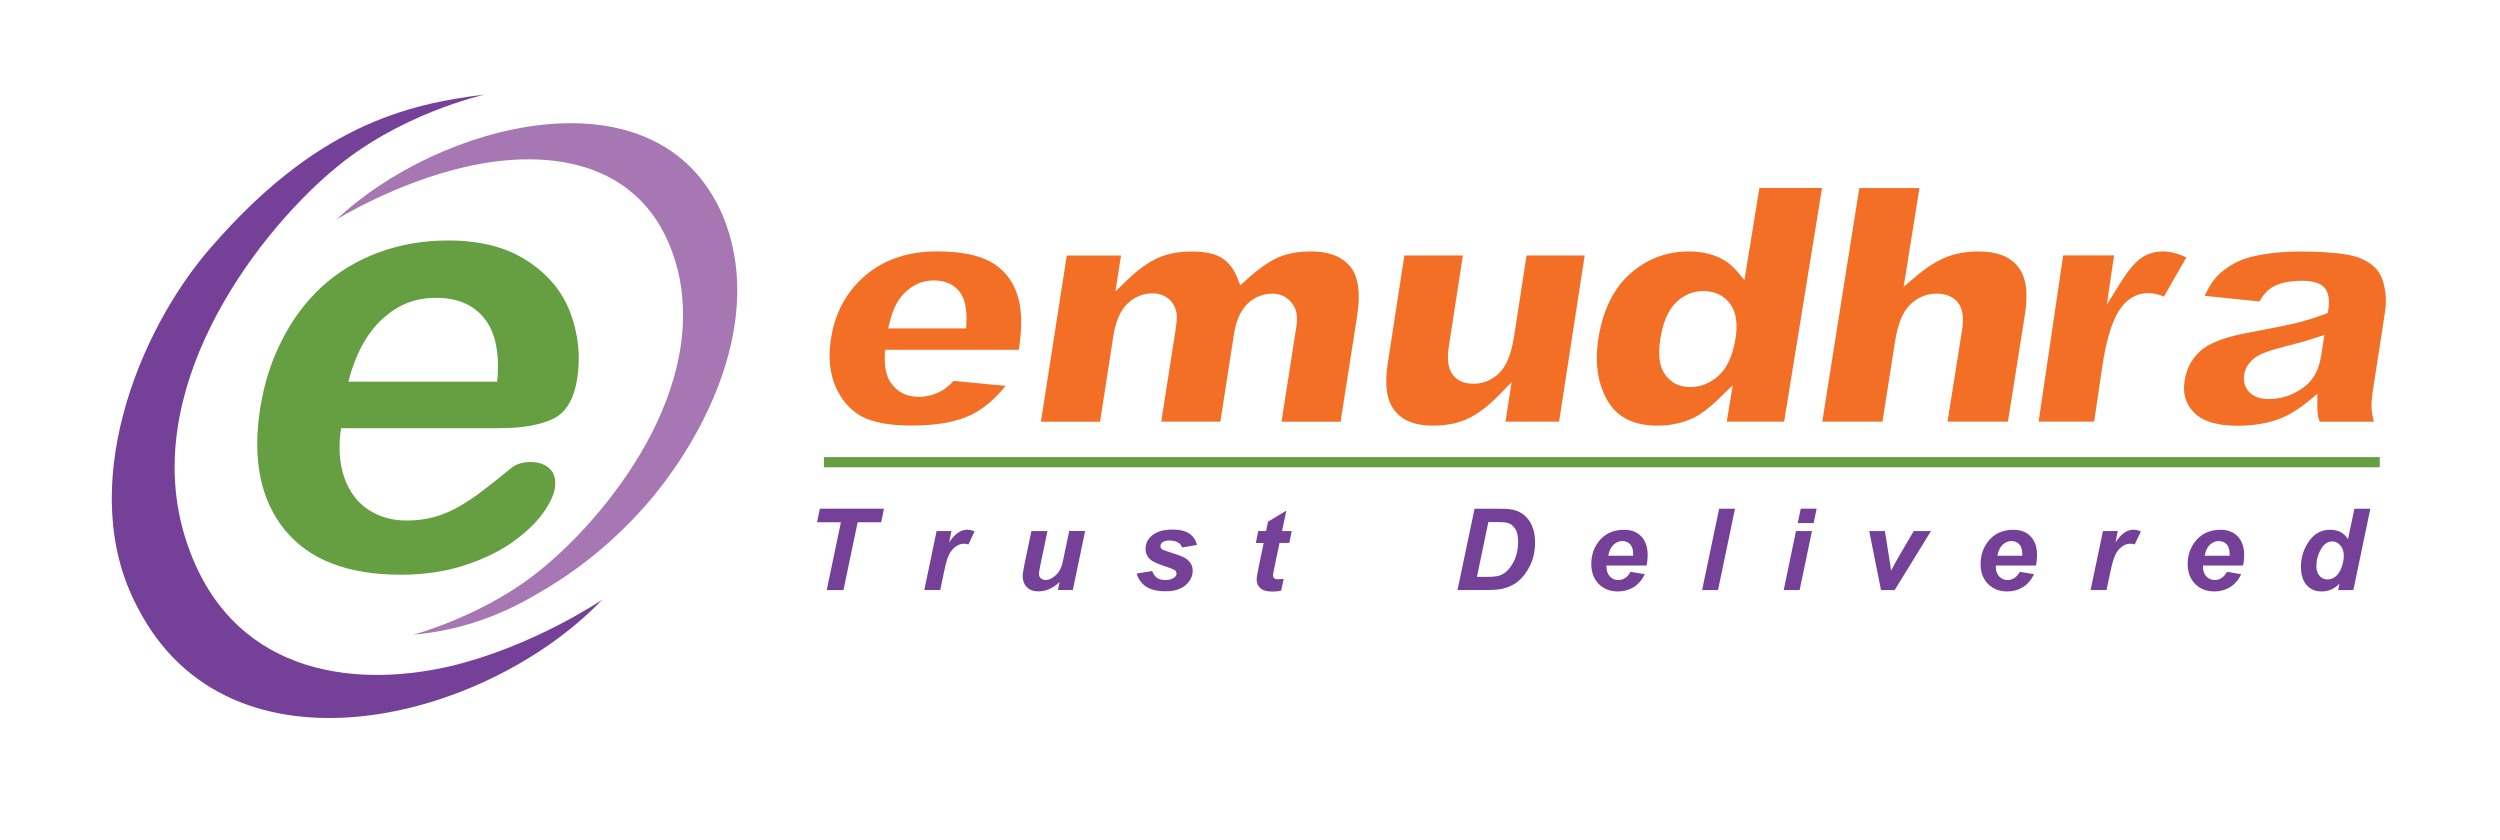 <?xml version="1.0" encoding="UTF-8"?>
<svg id="Layer_1" data-name="Layer 1" xmlns="http://www.w3.org/2000/svg" viewBox="0 0 400.46 134.56">
  <defs>
    <style>
      .cls-1 {
        fill: #f36f25;
      }

      .cls-1, .cls-2, .cls-3, .cls-4, .cls-5 {
        stroke-width: 0px;
      }

      .cls-2 {
        fill: #669f42;
      }

      .cls-3 {
        fill: #a777b4;
      }

      .cls-3, .cls-5 {
        fill-rule: evenodd;
      }

      .cls-4, .cls-5 {
        fill: #754098;
      }
    </style>
  </defs>
  <g>
    <rect class="cls-2" x="131.98" y="73.22" width="249.22" height="1.63"/>
    <g>
      <path class="cls-4" d="M135.11,94.52h-2.68l2.27-10.86h-3.82l.45-2.18h10.27l-.45,2.18h-3.77l-2.27,10.86Z"/>
      <path class="cls-4" d="M150.04,85.07h2.37l-.38,1.83c.89-1.37,1.85-2.05,2.9-2.05.36,0,.75.09,1.18.27l-.98,2.09c-.24-.08-.48-.12-.74-.12-.43,0-.89.16-1.34.49-.45.34-.81.78-1.06,1.34-.27.55-.51,1.43-.76,2.63l-.62,2.96h-2.55l1.97-9.45Z"/>
      <path class="cls-4" d="M165.24,85.07h2.55l-1.17,5.6c-.14.66-.2,1.09-.2,1.25,0,.27.1.5.29.7.2.19.46.29.78.29.22,0,.44-.04.66-.13.22-.09.45-.22.68-.4.23-.17.44-.37.62-.6.19-.23.36-.52.52-.88.11-.28.23-.72.36-1.34l.94-4.5h2.55l-1.97,9.45h-2.39l.27-1.28c-1.05,1-2.18,1.5-3.41,1.5-.77,0-1.38-.22-1.83-.67-.44-.44-.67-1.04-.67-1.79,0-.32.1-.98.3-1.95l1.1-5.27Z"/>
      <path class="cls-4" d="M182.08,91.87l2.47-.4c.22.53.49.89.81,1.12.33.21.77.32,1.34.32s1.04-.13,1.39-.39c.25-.18.37-.4.37-.65,0-.17-.06-.33-.18-.47-.13-.12-.49-.28-1.06-.48-1.55-.51-2.49-.91-2.86-1.21-.57-.46-.86-1.06-.86-1.81s.28-1.39.83-1.94c.78-.75,1.94-1.13,3.46-1.13,1.21,0,2.13.22,2.75.66.62.45,1.02,1.04,1.18,1.8l-2.36.41c-.13-.34-.32-.6-.61-.77-.38-.23-.83-.35-1.37-.35s-.92.09-1.15.27c-.23.18-.35.38-.35.62s.12.44.35.58c.15.09.63.26,1.43.5,1.25.37,2.08.72,2.5,1.07.6.49.89,1.08.89,1.77,0,.89-.37,1.68-1.13,2.33-.75.66-1.81.99-3.18.99s-2.42-.25-3.17-.75c-.74-.5-1.24-1.21-1.5-2.12Z"/>
      <path class="cls-4" d="M201.17,86.96l.38-1.9h1.26l.31-1.5,2.93-1.76-.69,3.27h1.56l-.4,1.9h-1.56l-.83,3.96c-.14.72-.22,1.13-.22,1.23,0,.2.06.35.19.46.12.11.35.17.67.17.11,0,.4-.02.85-.06l-.4,1.89c-.43.09-.89.14-1.35.14-.91,0-1.56-.17-1.96-.53-.41-.34-.61-.82-.61-1.44,0-.29.11-.96.33-2.01l.79-3.8h-1.24Z"/>
      <path class="cls-4" d="M233.47,94.52l2.73-13.03h3.52c.98,0,1.6.02,1.87.04.54.06,1.02.16,1.45.33.42.17.81.4,1.16.7.34.3.65.66.9,1.07.25.42.44.91.59,1.46.13.54.2,1.15.2,1.8,0,1.4-.27,2.65-.81,3.73-.54,1.09-1.21,1.95-2.02,2.59-.63.49-1.43.87-2.41,1.11-.56.12-1.41.19-2.57.19h-4.6ZM236.59,92.41h1.36c.99,0,1.7-.06,2.13-.18.44-.12.85-.35,1.22-.68.52-.48.97-1.12,1.33-1.92.36-.8.55-1.75.55-2.83,0-.92-.15-1.62-.46-2.08-.3-.46-.66-.78-1.11-.93-.31-.1-.85-.16-1.64-.16h-1.56l-1.83,8.78Z"/>
      <path class="cls-4" d="M263.75,90.59h-6.41c0,.1,0,.18,0,.23,0,.63.18,1.13.54,1.52.36.38.8.57,1.31.57.85,0,1.51-.43,1.99-1.32l2.29.39c-.44.92-1.04,1.6-1.78,2.07-.75.46-1.59.69-2.51.69-1.27,0-2.31-.4-3.09-1.2-.8-.81-1.19-1.87-1.19-3.19s.34-2.44,1.06-3.45c.99-1.36,2.38-2.04,4.2-2.04,1.15,0,2.07.36,2.75,1.07.68.71,1.02,1.71,1.02,3,0,.62-.06,1.17-.17,1.66ZM261.6,89.03c0-.11.01-.2.01-.26,0-.7-.16-1.23-.48-1.57-.32-.35-.73-.53-1.26-.53s-1,.2-1.41.59c-.42.4-.71.98-.85,1.76h4Z"/>
      <path class="cls-4" d="M272.65,94.52l2.73-13.03h2.54l-2.72,13.03h-2.55Z"/>
      <path class="cls-4" d="M287.7,85.07h2.55l-1.98,9.45h-2.55l1.97-9.45ZM288.45,81.48h2.55l-.48,2.31h-2.55l.48-2.31Z"/>
      <path class="cls-4" d="M303.5,94.52h-2.19l-1.89-9.45h2.51l.66,4.13c.18,1.11.3,1.85.33,2.21.04-.09.25-.48.62-1.15.37-.66.59-1.06.67-1.2l2.34-3.99h2.76l-5.81,9.45Z"/>
      <path class="cls-4" d="M326.1,90.59h-6.4c0,.1,0,.18,0,.23,0,.63.18,1.13.54,1.52.36.38.8.57,1.31.57.85,0,1.51-.43,1.99-1.32l2.28.39c-.45.92-1.03,1.6-1.77,2.07-.74.46-1.58.69-2.5.69-1.28,0-2.3-.4-3.1-1.2-.8-.81-1.19-1.87-1.19-3.19s.36-2.44,1.07-3.45c.98-1.36,2.38-2.04,4.19-2.04,1.16,0,2.08.36,2.76,1.07.68.71,1.02,1.71,1.02,3,0,.62-.06,1.17-.17,1.66ZM323.94,89.03c0-.11,0-.2,0-.26,0-.7-.15-1.23-.47-1.57-.31-.35-.73-.53-1.26-.53s-1,.2-1.42.59c-.42.4-.7.98-.85,1.76h3.99Z"/>
      <path class="cls-4" d="M336.86,85.07h2.38l-.38,1.83c.89-1.37,1.84-2.05,2.89-2.05.36,0,.76.09,1.18.27l-.98,2.09c-.24-.08-.48-.12-.74-.12-.44,0-.88.16-1.33.49-.46.34-.81.78-1.06,1.34-.26.55-.51,1.43-.76,2.63l-.63,2.96h-2.55l1.98-9.45Z"/>
      <path class="cls-4" d="M359.3,90.59h-6.41c0,.1,0,.18,0,.23,0,.63.18,1.13.54,1.52.35.38.79.57,1.31.57.85,0,1.5-.43,1.99-1.32l2.28.39c-.44.92-1.04,1.6-1.78,2.07-.75.46-1.58.69-2.51.69-1.26,0-2.29-.4-3.09-1.2-.79-.81-1.2-1.87-1.2-3.19s.37-2.44,1.08-3.45c.98-1.36,2.38-2.04,4.19-2.04,1.16,0,2.07.36,2.76,1.07.67.71,1.02,1.71,1.02,3,0,.62-.06,1.17-.18,1.66ZM357.15,89.03c0-.11,0-.2,0-.26,0-.7-.15-1.23-.47-1.57-.31-.35-.74-.53-1.27-.53s-.99.2-1.42.59c-.42.4-.7.98-.84,1.76h3.99Z"/>
      <path class="cls-4" d="M376.95,94.52h-2.42l.22-1.02c-.46.44-.91.76-1.37.95-.45.19-.95.29-1.51.29-.98,0-1.77-.33-2.37-1-.61-.67-.92-1.66-.92-2.96,0-1.5.43-2.87,1.29-4.09.85-1.22,1.98-1.83,3.39-1.83,1.27,0,2.22.5,2.85,1.51l1.03-4.88h2.55l-2.72,13.03ZM371.04,90.67c0,.67.18,1.2.52,1.58.34.38.76.57,1.26.57s.9-.16,1.3-.47c.4-.32.72-.81.96-1.46.24-.66.36-1.27.36-1.88,0-.68-.19-1.23-.55-1.65-.37-.42-.79-.63-1.27-.63-.75,0-1.37.41-1.84,1.24-.48.83-.73,1.72-.73,2.69Z"/>
    </g>
    <g>
      <path class="cls-1" d="M161.07,61.81l-8.31-.79c-.74.76-1.41,1.3-2.03,1.64-1.17.61-2.35.91-3.53.91-1.96,0-3.47-.75-4.49-2.24-.72-1.01-1.04-2.48-.98-4.45l.03-.85h21.44l.06-.46c.54-3.58.4-6.5-.42-8.69-.78-2.15-2.11-3.75-4.06-4.88-1.98-1.14-4.89-1.73-8.7-1.73-4.64,0-8.53,1.32-11.53,3.91-3,2.58-4.85,6.03-5.46,10.23-.44,2.93-.16,5.5.8,7.63.98,2.15,2.33,3.67,4.11,4.65,1.82.98,4.52,1.48,8.03,1.48,4.08,0,7.31-.6,9.62-1.76,1.94-.97,3.76-2.52,5.44-4.6ZM142.55,51.5c.47-1.86,1.12-3.24,2-4.21,1.39-1.56,3.08-2.37,5.03-2.37,1.72,0,3.08.57,4.03,1.69.91,1.09,1.31,2.78,1.19,5.14l-.04.85h-12.49l.28-1.1Z"/>
      <path class="cls-1" d="M216.25,42.67c-1.33-1.6-3.38-2.39-6.25-2.39-2.01,0-3.76.32-5.19.93-1.47.63-3.2,1.85-5.19,3.64l-.95.86-.47-1.2c-.56-1.42-1.36-2.46-2.44-3.16-1.09-.71-2.73-1.06-4.89-1.06-2.04,0-3.85.34-5.38,1.03-1.54.68-3.19,1.86-4.89,3.5l-1.93,1.87.9-5.76h-8.69l-4.14,26.62h9.47l2.13-13.74c.38-2.34,1.12-4.07,2.24-5.15,1.14-1.11,2.51-1.67,4.04-1.67,1,0,1.86.29,2.55.86.69.57,1.11,1.34,1.28,2.25.07.36.12,1.04-.16,2.84l-2.28,14.61h9.47l2.16-13.9c.36-2.27,1.07-3.9,2.17-4.97,1.12-1.09,2.48-1.64,4.03-1.64,1.44,0,2.59.66,3.36,1.9.53.8.68,1.94.44,3.47l-2.36,15.14h9.46l2.67-17.08c.55-3.56.17-6.19-1.13-7.79Z"/>
      <path class="cls-1" d="M244.53,40.92l-1.99,12.91c-.43,2.81-1.2,4.72-2.34,5.88-1.17,1.16-2.57,1.76-4.14,1.76s-2.65-.5-3.38-1.49c-.72-.96-.92-2.42-.6-4.47l2.25-14.59h-9.37l-2.67,17.33c-.54,3.45-.15,5.99,1.15,7.57,1.29,1.59,3.28,2.36,6.09,2.36,2.14,0,4.03-.38,5.6-1.12,1.6-.75,3.3-2.05,5.07-3.85l1.94-2.01-.98,6.34h8.58l4.1-26.62h-9.31Z"/>
      <path class="cls-1" d="M281.83,30.12l-2.4,14.75-1.24-1.48c-.88-1.02-1.96-1.81-3.22-2.31-1.29-.52-2.79-.8-4.5-.8-3.51,0-6.63,1.19-9.3,3.52-2.66,2.35-4.38,5.81-5.11,10.28-.64,3.98-.15,7.39,1.46,10.13,1.56,2.67,4.2,3.97,8.06,3.97,1.94,0,3.79-.39,5.49-1.15,1.26-.57,2.81-1.73,4.55-3.44l1.94-1.89-.96,5.84h9.19l6.07-37.42h-10.03ZM277.98,54.3c-.42,2.64-1.32,4.61-2.64,5.83-1.34,1.24-2.89,1.87-4.62,1.87s-3.04-.68-4-2c-.93-1.29-1.17-3.17-.75-5.76.42-2.66,1.27-4.6,2.51-5.8,1.27-1.2,2.71-1.82,4.31-1.82,1.85,0,3.31.67,4.31,1.99,1,1.3,1.3,3.21.89,5.69Z"/>
      <path class="cls-1" d="M323.21,42.66c-1.33-1.6-3.38-2.38-6.23-2.38-1.97,0-3.75.32-5.28.93-1.55.62-3.18,1.68-4.91,3.15l-1.85,1.57,2.52-15.8h-9.63l-5.93,37.42h9.64l2.02-12.88c.45-2.81,1.23-4.73,2.41-5.87,1.2-1.16,2.61-1.76,4.24-1.76,1.54,0,2.69.49,3.45,1.46.74.95.95,2.4.62,4.47l-2.32,14.58h9.68l2.74-17.3c.54-3.44.15-6-1.18-7.58Z"/>
      <path class="cls-1" d="M339.95,49.04c1.1-1.38,2.51-2.09,4.2-2.09.7,0,1.5.18,2.48.55l3.59-6.26c-2.77-1.36-5.28-1.21-7.14.03-1.02.68-2.14,1.98-3.32,3.88l-2.28,3.64,1.16-7.88h-8.15l-3.93,26.62h8.89l1.29-8.75c.7-4.76,1.76-7.95,3.22-9.75Z"/>
      <path class="cls-1" d="M371.2,63.07v1.9c0,.95.07,1.41.09,1.64.03.17.11.45.3.94h8.67c-.19-.74-.31-1.38-.36-1.94-.07-.83.02-1.92.24-3.35l1.94-12.54c.18-1.22.13-2.53-.16-3.89-.29-1.29-.78-2.28-1.47-2.95-1.05-1.04-2.48-1.72-4.28-2.05-1.92-.36-4.56-.54-7.84-.54-2.02,0-3.97.15-5.75.45-1.75.28-3.16.69-4.19,1.2-1.44.71-2.58,1.56-3.43,2.51-.65.73-1.25,1.72-1.8,2.94l8.75.9c.65-1.1,1.35-1.88,2.18-2.34,1.16-.65,2.68-.97,4.69-.97,1.72,0,2.87.36,3.54,1.09.68.75.89,1.92.64,3.55l-.09.53-.49.18c-1.49.54-2.91.99-4.24,1.33-1.33.34-4.2.92-8.48,1.73-3.43.65-5.87,1.62-7.25,2.88-1.37,1.26-2.19,2.83-2.48,4.8-.31,2.02.2,3.67,1.54,5.04,1.38,1.39,3.72,2.09,6.94,2.09,2.5,0,4.77-.37,6.78-1.13,1.42-.54,2.96-1.48,4.57-2.79l1.45-1.2ZM363.55,63.93c-1.44,0-2.52-.37-3.22-1.09-.73-.74-1.02-1.73-.84-2.87.15-.95.67-1.82,1.56-2.55.81-.67,2.39-1.28,4.95-1.92,1.7-.41,3.36-.88,4.95-1.4l1.39-.46-.5,3.18c-.23,1.48-.67,2.72-1.32,3.67-.65.97-1.66,1.78-2.95,2.44-1.29.65-2.64.98-4.02.98Z"/>
    </g>
  </g>
  <g>
    <path class="cls-3" d="M66.17,101.68s10.32-2.73,19.06-9.33c10.32-7.77,28.12-28.37,23.4-48.85-4.4-17.9-20.59-19.87-34.06-16.77-11.25,2.56-20.67,8.44-20.67,8.44,16.17-15.36,51.34-24.9,61.83-.74,6.93,16.4-2.58,35.41-12.33,46.55-4.91,5.55-10.58,10.25-16.81,13.83-6.04,3.67-12.69,6.18-20.43,6.86h0Z"/>
    <path class="cls-5" d="M53.01,27.53c-12.4,10.6-30.96,35.23-23.2,59.04,6.87,21.2,26.34,23.82,42.22,20.17,13.34-3.14,24.44-10.68,24.44-10.68-18.69,19.49-59.71,29.95-74.43,1.24-10.06-18.81-.06-44.17,11.76-57.68,16.76-19.34,31.13-22.94,43.89-24.48,0,0-14.02,3.08-24.66,12.39h0Z"/>
    <path class="cls-2" d="M80.33,68.59h-25.7c-.45,2.99-.26,5.62.52,7.9.81,2.29,2.1,4,3.85,5.15,1.77,1.17,3.82,1.74,6.16,1.74,1.57,0,3.02-.19,4.39-.56,1.37-.36,2.71-.96,4.07-1.73,1.35-.79,2.61-1.63,3.76-2.54,1.2-.9,2.72-2.12,4.62-3.66.76-.58,1.76-.88,3-.88,1.35,0,2.39.39,3.12,1.13.71.73.97,1.78.75,3.11-.19,1.19-.91,2.59-2.07,4.2-1.19,1.56-2.83,3.09-4.95,4.56-2.11,1.44-4.66,2.66-7.65,3.61-3.01.97-6.36,1.44-10.03,1.44-8.47,0-14.65-2.39-18.57-7.2-3.91-4.82-5.21-11.37-3.9-19.6.63-3.89,1.77-7.5,3.49-10.83,1.68-3.32,3.84-6.18,6.41-8.55,2.61-2.35,5.62-4.18,9.07-5.45,3.46-1.27,7.17-1.91,11.09-1.91,5.15,0,9.37,1.08,12.7,3.26,3.34,2.17,5.64,4.94,6.93,8.39,1.26,3.45,1.63,6.94,1.07,10.51-.54,3.31-1.82,5.44-3.88,6.42-2.04.96-4.8,1.47-8.24,1.47h0ZM55.8,61.14h23.84c.43-4.5-.26-7.86-2.01-10.08-1.76-2.24-4.33-3.35-7.78-3.35s-6.13,1.13-8.6,3.38c-2.47,2.27-4.3,5.62-5.46,10.06h0Z"/>
  </g>
</svg>
